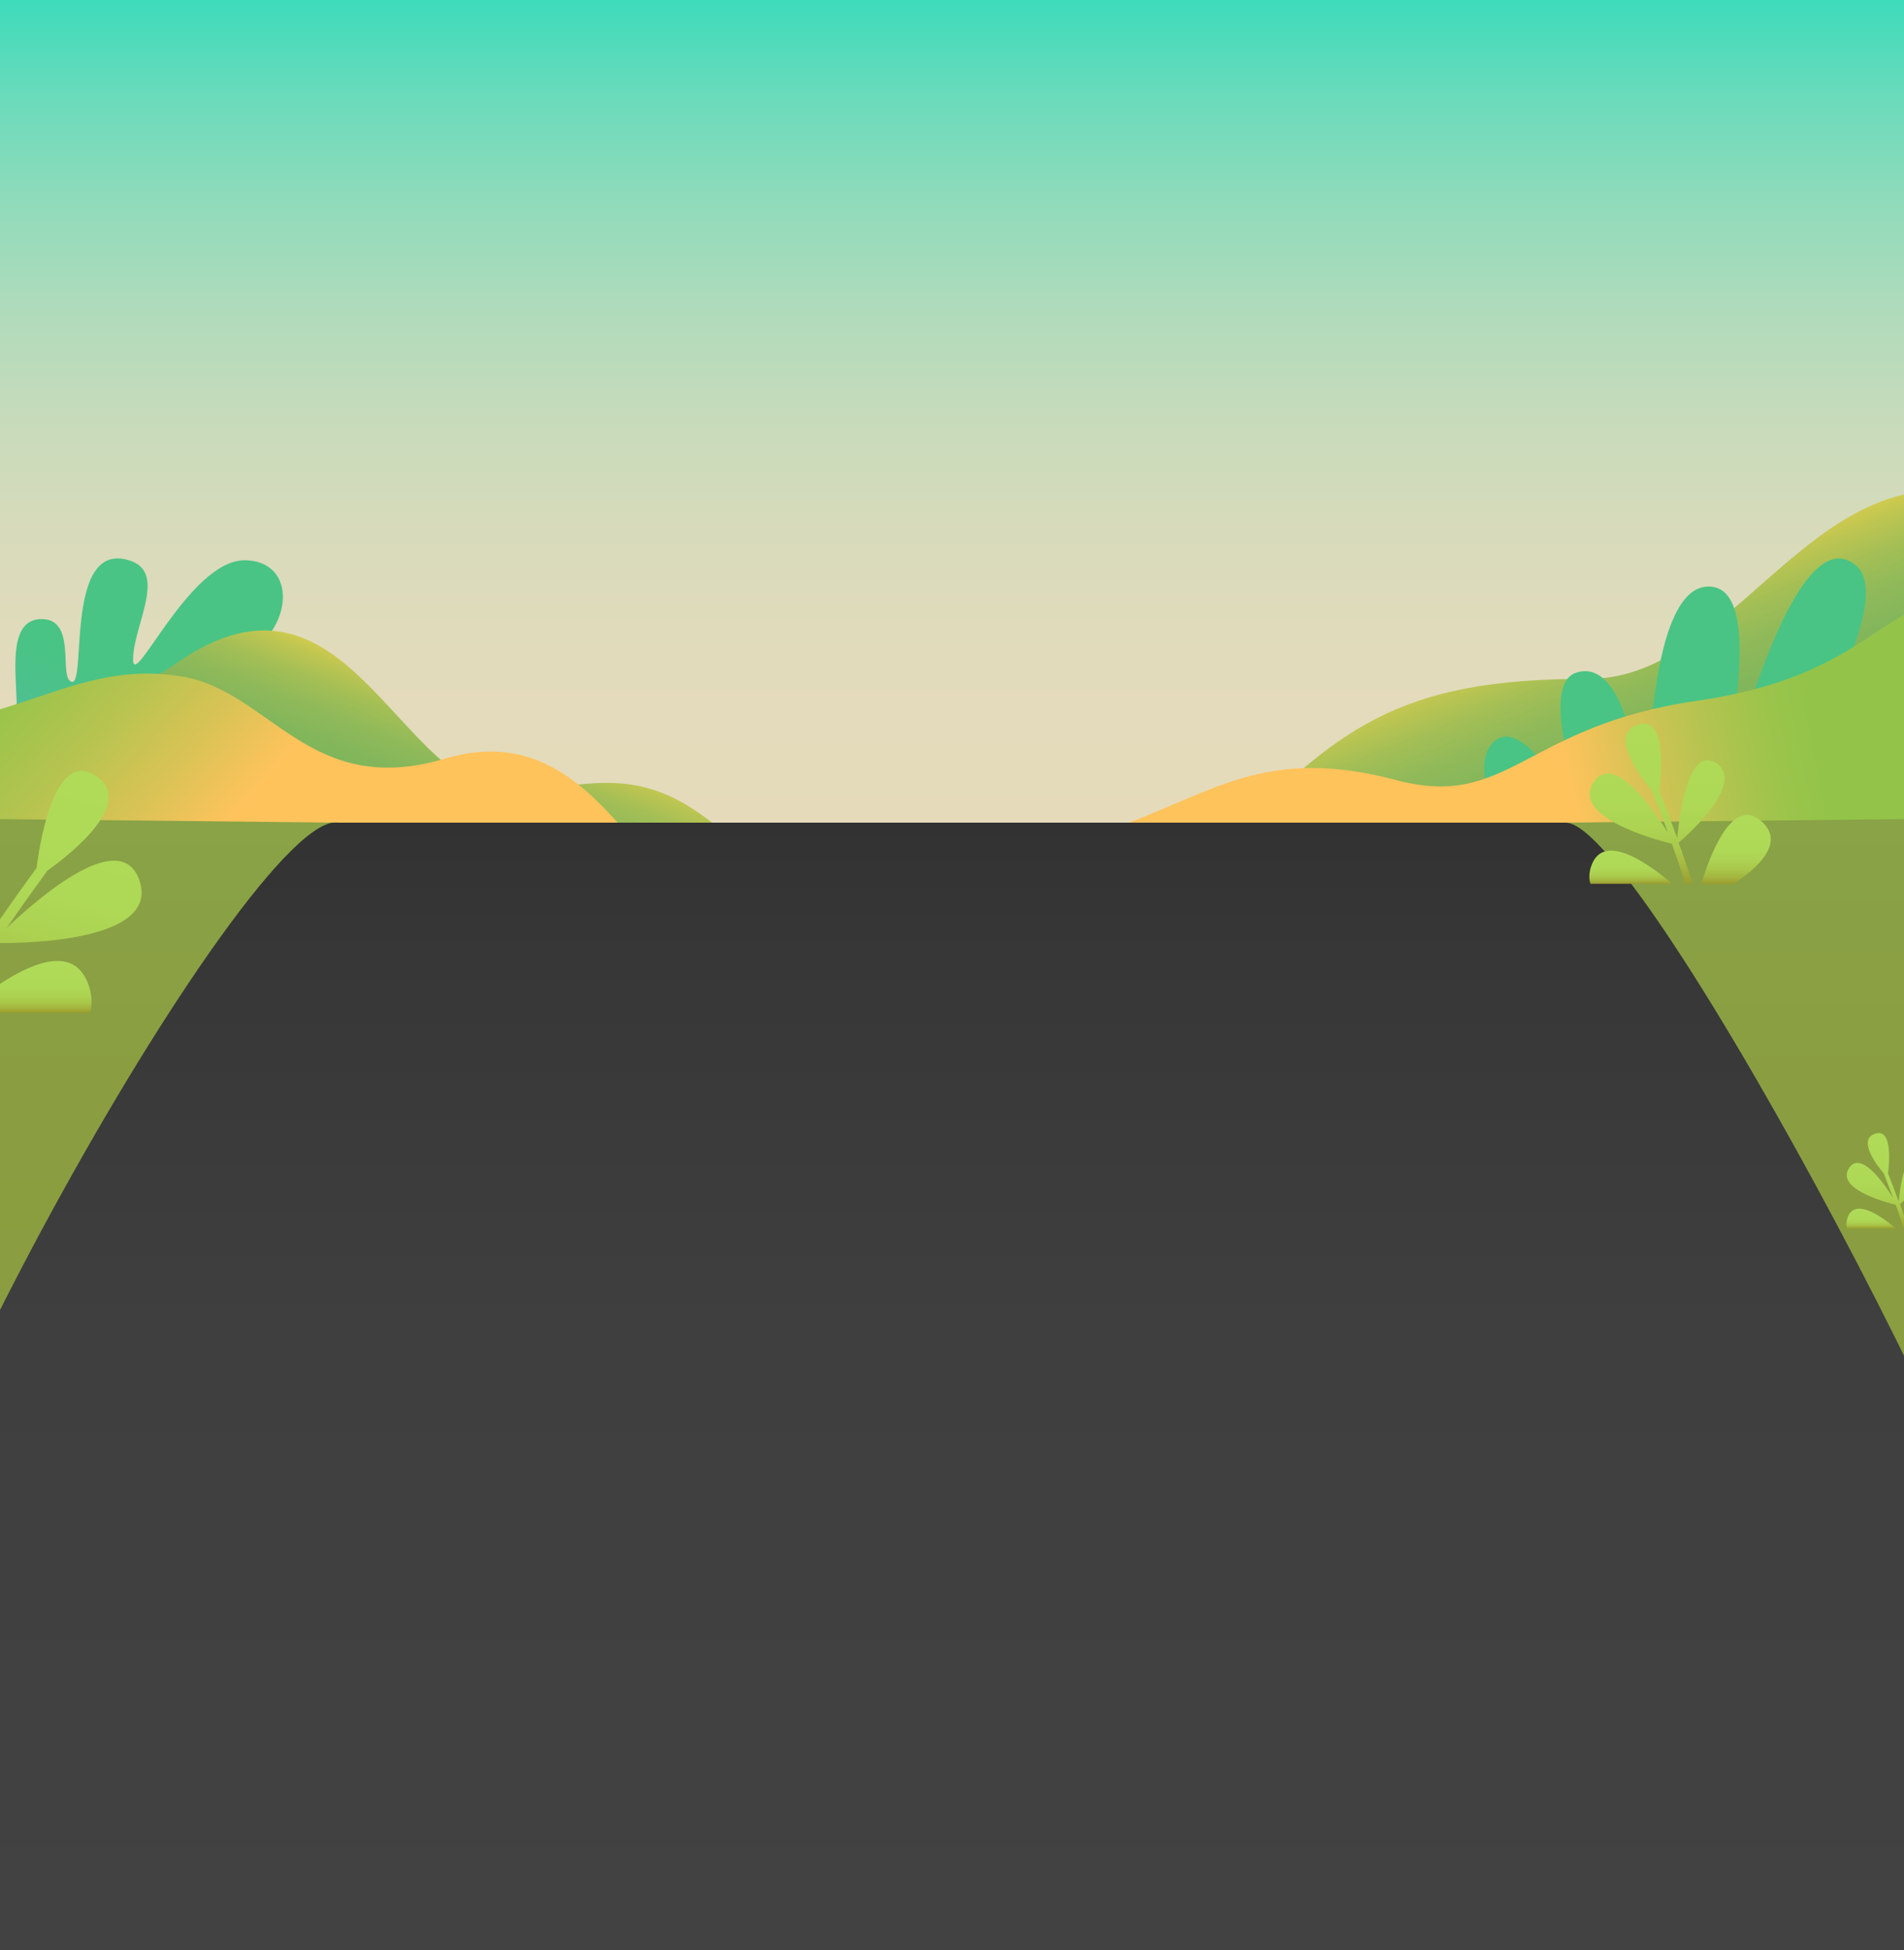 <?xml version="1.0" encoding="utf-8"?>
<!-- Generator: Adobe Illustrator 24.3.0, SVG Export Plug-In . SVG Version: 6.00 Build 0)  -->
<svg version="1.1" id="bg" xmlns="http://www.w3.org/2000/svg" xmlns:xlink="http://www.w3.org/1999/xlink" x="0px" y="0px"
	 viewBox="0 0 1000 1024" style="enable-background:new 0 0 1000 1024;" xml:space="preserve">
<style type="text/css">
	.st0{clip-path:url(#SVGID_2_);fill:url(#天空_1_);}
	.st1{clip-path:url(#SVGID_2_);}
	.st2{fill:url(#後_2_);}
	.st3{fill-rule:evenodd;clip-rule:evenodd;fill:url(#SVGID_3_);}
	.st4{fill:url(#右_前山_1_);}
	.st5{fill-rule:evenodd;clip-rule:evenodd;fill:url(#SVGID_4_);}
	.st6{fill:url(#後_3_);}
	.st7{fill:url(#左_前山_1_);}
	.st8{clip-path:url(#SVGID_2_);fill:url(#地板_1_);}
	.st9{fill:url(#SVGID_5_);}
	.st10{fill:url(#SVGID_6_);}
	.st11{fill:url(#SVGID_7_);}
	.st12{fill:url(#SVGID_8_);}
	.st13{fill:url(#SVGID_9_);}
	.st14{fill:url(#SVGID_10_);}
	.st15{fill:url(#SVGID_11_);}
	.st16{fill:url(#SVGID_12_);}
	.st17{fill:url(#SVGID_13_);}
	.st18{fill:url(#SVGID_14_);}
	.st19{fill:url(#SVGID_15_);}
</style>
<g>
	<defs>
		<rect id="SVGID_1_" x="-12" width="1024" height="1024"/>
	</defs>
	<clipPath id="SVGID_2_">
		<use xlink:href="#SVGID_1_"  style="overflow:visible;"/>
	</clipPath>
	<linearGradient id="天空_1_" gradientUnits="userSpaceOnUse" x1="500" y1="-2.199" x2="500" y2="432.045">
		<stop  offset="0" style="stop-color:#3BDBBB"/>
		<stop  offset="8.952320e-03" style="stop-color:#3FDBBB"/>
		<stop  offset="0.127" style="stop-color:#6BDBBB"/>
		<stop  offset="0.251" style="stop-color:#90DBBB"/>
		<stop  offset="0.379" style="stop-color:#AFDBBB"/>
		<stop  offset="0.512" style="stop-color:#C7DBBB"/>
		<stop  offset="0.654" style="stop-color:#D8DBBB"/>
		<stop  offset="0.808" style="stop-color:#E2DBBB"/>
		<stop  offset="1" style="stop-color:#E5DBBB"/>
	</linearGradient>
	<rect id="天空" x="-12" y="-2.2" class="st0" width="1024" height="434.2"/>
	<g id="山" class="st1">
		
			<linearGradient id="後_2_" gradientUnits="userSpaceOnUse" x1="948.14" y1="219.098" x2="1025.529" y2="410.988" gradientTransform="matrix(1 0 0 1 -68.232 0)">
			<stop  offset="0.3" style="stop-color:#FFD746"/>
			<stop  offset="0.357" style="stop-color:#E0CF4B"/>
			<stop  offset="0.429" style="stop-color:#C0C651"/>
			<stop  offset="0.507" style="stop-color:#A5BF55"/>
			<stop  offset="0.592" style="stop-color:#91BA59"/>
			<stop  offset="0.689" style="stop-color:#83B65B"/>
			<stop  offset="0.805" style="stop-color:#7BB45D"/>
			<stop  offset="1" style="stop-color:#78B35D"/>
		</linearGradient>
		<path id="後" class="st2" d="M1300.1,444.6c-57.9-92.9-150.9-117.4-214.2-161.8c-121.5-85.4-163.2,73.9-251.6,73.7
			c-100.2-0.3-132.2,26.2-192.8,88.2H1300.1z"/>
		
			<linearGradient id="SVGID_3_" gradientUnits="userSpaceOnUse" x1="5.762" y1="186.638" x2="-173.076" y2="84.18" gradientTransform="matrix(-0.946 -0.323 0.323 -0.946 850.553 572.878)">
			<stop  offset="0" style="stop-color:#49C484"/>
			<stop  offset="0.145" style="stop-color:#4DC18D"/>
			<stop  offset="0.382" style="stop-color:#58B9A5"/>
			<stop  offset="0.68" style="stop-color:#69ACCD"/>
			<stop  offset="1" style="stop-color:#7F9CFF"/>
		</linearGradient>
		<path class="st3" d="M799.9,447.3c11.5,14.3,21.4,27.3,25.6,32.8l129.1,44.1l8.4-24.6c-16.6-1.8-30.1-1.9-30.1-1.9
			s13.1,0,31.2-1.2l17.1-50c-31.3,8.3-59.1,19.2-59.1,19.2s20.6-12.2,64-33.8l26.2-76.7c-36.6,2-92.3,82.6-94.2,85.3
			c0,0,0,0.1,0,0.1s0,0,0-0.1c2.2-3.2,83.2-121.7,56.5-143.7c-32.5-26.8-66.8,107-76.6,148.9c-1.7,7.5-2.8,12.2-2.8,12.2
			s1-4.6,2.8-12.2c3.1-14,8-37.7,11.5-60c6.2-40.1,7.8-77.6-12.1-77.7c-36.5-0.2-32.3,138.2-32.2,142.4c0,0.1,0,0.1,0,0.1s0,0,0-0.1
			c-0.1-3.6-3.9-107.8-37.3-97.2c-25.6,8.2,16.2,106.6,16.2,106.6s-39.3-90.9-60-69.8C773.2,401.3,783.1,426.4,799.9,447.3z"/>
		
			<linearGradient id="右_前山_1_" gradientUnits="userSpaceOnUse" x1="1024.532" y1="407.914" x2="896.661" y2="433.901" gradientTransform="matrix(1 0 0 1 -68.232 0)">
			<stop  offset="0" style="stop-color:#93C449"/>
			<stop  offset="0.16" style="stop-color:#9CC44B"/>
			<stop  offset="0.42" style="stop-color:#B4C44F"/>
			<stop  offset="0.747" style="stop-color:#DCC356"/>
			<stop  offset="1" style="stop-color:#FFC35C"/>
		</linearGradient>
		<path id="右_前山" class="st4" d="M1231,435.6c-57-50.8-85.5-130.4-162.4-130.4c-84.4,0-73.9,47.8-177.9,62.9
			c-90.3,13.1-98.3,57.2-157.2,41.6c-69.6-18.4-96.1,6.8-150.2,25.9H1231z"/>
		
			<linearGradient id="SVGID_4_" gradientUnits="userSpaceOnUse" x1="56.901" y1="355.26" x2="-44.285" y2="506.018" gradientTransform="matrix(0.994 -0.109 0.109 0.994 -35.669 8.65)">
			<stop  offset="0" style="stop-color:#49C484"/>
			<stop  offset="0.145" style="stop-color:#4DC18D"/>
			<stop  offset="0.382" style="stop-color:#58B9A5"/>
			<stop  offset="0.68" style="stop-color:#69ACCD"/>
			<stop  offset="1" style="stop-color:#7F9CFF"/>
		</linearGradient>
		<path class="st5" d="M-2.4,440.7l80.9-8.8c-6.1-9-22.8-14.6-20.4-19.8c9-19.9,51.5,13.7,58.6-20.5c4.4-21.1-29.5-16.3-29-24.3
			c0.7-12.5,19.8-10.3,37.8-20.3c30.3-16.9,30.2-52.6,3.1-52.8c-29.2-0.2-59,69.7-58.7,51.8c0.3-17.9,18-45.2-1.6-51.6
			c-36-11.9-21.6,72.1-31.7,63c-5-4.5,2.9-31.9-14.3-32.3c-28.3-0.6-2.2,65-21,61.9c-8-1.3,1.2-30.3-18.9-25.4
			c-18.1,4.4-1.2,63.8-1.2,63.8L-2.4,440.7z"/>
		
			<linearGradient id="後_3_" gradientUnits="userSpaceOnUse" x1="143.558" y1="289.274" x2="201.497" y2="432.937" gradientTransform="matrix(-1 0 0 1 352.24 0)">
			<stop  offset="0.3" style="stop-color:#FFD746"/>
			<stop  offset="0.357" style="stop-color:#E0CF4B"/>
			<stop  offset="0.429" style="stop-color:#C0C651"/>
			<stop  offset="0.507" style="stop-color:#A5BF55"/>
			<stop  offset="0.592" style="stop-color:#91BA59"/>
			<stop  offset="0.689" style="stop-color:#83B65B"/>
			<stop  offset="0.805" style="stop-color:#7BB45D"/>
			<stop  offset="1" style="stop-color:#78B35D"/>
		</linearGradient>
		<path id="後_1_" class="st6" d="M-114.6,454.6C-69.5,382.2,43,383.1,92.3,348.5c94.7-66.5,118.3,79.6,186.1,67.4
			c50.3-9.1,73.1-9.6,120.3,38.7H-114.6z"/>
		
			<linearGradient id="左_前山_1_" gradientUnits="userSpaceOnUse" x1="52.966" y1="360.821" x2="165.19" y2="458.639" gradientTransform="matrix(1 0 0 1 -68.232 0)">
			<stop  offset="0" style="stop-color:#93C449"/>
			<stop  offset="0.16" style="stop-color:#9CC44B"/>
			<stop  offset="0.42" style="stop-color:#B4C44F"/>
			<stop  offset="0.747" style="stop-color:#DCC356"/>
			<stop  offset="1" style="stop-color:#FFC35C"/>
		</linearGradient>
		<path id="左_前山" class="st7" d="M327.7,435.6c-21.4-23.9-47.8-51-94.1-37.2c-71.4,21.2-91.6-35.6-138.3-43.2
			c-65.8-10.7-96.2,40.9-197.9,22.9c-66.9-11.9-82.5,31.9-87.4,57.5H327.7z"/>
	</g>
	<linearGradient id="地板_1_" gradientUnits="userSpaceOnUse" x1="500" y1="1024" x2="500" y2="432.045">
		<stop  offset="0" style="stop-color:#424242"/>
		<stop  offset="0.552" style="stop-color:#3F3F3F"/>
		<stop  offset="0.883" style="stop-color:#373737"/>
		<stop  offset="1" style="stop-color:#323232"/>
	</linearGradient>
	<rect id="地板" x="-12" y="432" class="st8" width="1024" height="592"/>
	<g id="草_8_" class="st1">
		<g id="草皮_1_">
			<linearGradient id="SVGID_5_" gradientUnits="userSpaceOnUse" x1="56.195" y1="877.458" x2="56.195" y2="430.045">
				<stop  offset="0" style="stop-color:#8B9C3E"/>
				<stop  offset="0.69" style="stop-color:#8A9E41"/>
				<stop  offset="1" style="stop-color:#89A346"/>
			</linearGradient>
			<path class="st9" d="M-62,877.5L-12,430l190,2C131.5,422.6-96.9,835.8-62,877.5z"/>
			<linearGradient id="SVGID_6_" gradientUnits="userSpaceOnUse" x1="942.63" y1="877.458" x2="942.63" y2="430.045">
				<stop  offset="0" style="stop-color:#8B9C3E"/>
				<stop  offset="0.69" style="stop-color:#8A9E41"/>
				<stop  offset="1" style="stop-color:#89A346"/>
			</linearGradient>
			<path class="st10" d="M1062,877.5L1012,430l-190,2C862.8,430,1081.8,848.2,1062,877.5z"/>
		</g>
		<g>
			<g>
				<linearGradient id="SVGID_7_" gradientUnits="userSpaceOnUse" x1="982.72" y1="634.722" x2="982.72" y2="645.109">
					<stop  offset="0" style="stop-color:#AFDB58"/>
					<stop  offset="0.493" style="stop-color:#AED957"/>
					<stop  offset="0.671" style="stop-color:#ADD252"/>
					<stop  offset="0.798" style="stop-color:#A9C74A"/>
					<stop  offset="0.9" style="stop-color:#A4B63F"/>
					<stop  offset="0.987" style="stop-color:#9EA030"/>
					<stop  offset="1" style="stop-color:#9D9C2D"/>
				</linearGradient>
				<path class="st11" d="M970.3,639.6c-0.7,2.2-0.7,4-0.2,5.5h25.6C987.2,637.9,973.9,629,970.3,639.6z"/>
			</g>
			<g>
				<linearGradient id="SVGID_8_" gradientUnits="userSpaceOnUse" x1="1015.653" y1="623.483" x2="1015.653" y2="645.109">
					<stop  offset="0" style="stop-color:#AFDB58"/>
					<stop  offset="0.493" style="stop-color:#AED957"/>
					<stop  offset="0.671" style="stop-color:#ADD252"/>
					<stop  offset="0.798" style="stop-color:#A9C74A"/>
					<stop  offset="0.9" style="stop-color:#A4B63F"/>
					<stop  offset="0.987" style="stop-color:#9EA030"/>
					<stop  offset="1" style="stop-color:#9D9C2D"/>
				</linearGradient>
				<path class="st12" d="M1023.8,625.6c-8.9-8.3-15.9,9.3-19,19.5h10.1C1022.9,639.8,1030.9,632.2,1023.8,625.6z"/>
			</g>
			<g>
				<linearGradient id="SVGID_9_" gradientUnits="userSpaceOnUse" x1="990.984" y1="594.977" x2="990.984" y2="645.109">
					<stop  offset="0" style="stop-color:#AFDB58"/>
					<stop  offset="0.493" style="stop-color:#AED957"/>
					<stop  offset="0.671" style="stop-color:#ADD252"/>
					<stop  offset="0.798" style="stop-color:#A9C74A"/>
					<stop  offset="0.9" style="stop-color:#A4B63F"/>
					<stop  offset="0.987" style="stop-color:#9EA030"/>
					<stop  offset="1" style="stop-color:#9D9C2D"/>
				</linearGradient>
				<path class="st13" d="M1009.3,607.3c-8.6-5.4-11.4,16.5-12.1,23.6c-1.8-4.9-3.6-9.7-5.6-14.7c0.8-6.3,2.2-23.6-6.6-20.9
					c-9.5,2.9,0.2,16,4.5,21.1c0,0.1,0,0.3,0.1,0.4c1.7,4.3,3.3,8.5,4.8,12.5c-4.9-7.9-17-25.2-23.2-16
					c-7.4,10.9,19.1,18.1,24.5,19.4c1.5,4.2,2.9,8.4,4.2,12.4h2.3c-1.4-4.3-2.8-8.5-4.3-12.7C1001.6,629,1018.7,613.1,1009.3,607.3z
					"/>
			</g>
		</g>
		<g>
			<g>
				
					<linearGradient id="SVGID_10_" gradientUnits="userSpaceOnUse" x1="227.192" y1="504.601" x2="227.192" y2="531.872" gradientTransform="matrix(-1 0 0 1 241.179 0)">
					<stop  offset="0" style="stop-color:#AFDB58"/>
					<stop  offset="0.493" style="stop-color:#AED957"/>
					<stop  offset="0.671" style="stop-color:#ADD252"/>
					<stop  offset="0.798" style="stop-color:#A9C74A"/>
					<stop  offset="0.9" style="stop-color:#A4B63F"/>
					<stop  offset="0.987" style="stop-color:#9EA030"/>
					<stop  offset="1" style="stop-color:#9D9C2D"/>
				</linearGradient>
				<path class="st14" d="M46.6,517.5c1.9,5.7,1.9,10.4,0.6,14.4h-67.3C2.3,512.9,37.1,489.6,46.6,517.5z"/>
			</g>
			<g>
				
					<linearGradient id="SVGID_11_" gradientUnits="userSpaceOnUse" x1="313.653" y1="475.095" x2="313.653" y2="531.872" gradientTransform="matrix(-1 0 0 1 241.179 0)">
					<stop  offset="0" style="stop-color:#AFDB58"/>
					<stop  offset="0.493" style="stop-color:#AED957"/>
					<stop  offset="0.671" style="stop-color:#ADD252"/>
					<stop  offset="0.798" style="stop-color:#A9C74A"/>
					<stop  offset="0.9" style="stop-color:#A4B63F"/>
					<stop  offset="0.987" style="stop-color:#9EA030"/>
					<stop  offset="1" style="stop-color:#9D9C2D"/>
				</linearGradient>
				<path class="st15" d="M-93.9,480.8c23.4-21.8,41.7,24.5,50,51.1h-26.5C-91.5,518-112.4,498.1-93.9,480.8z"/>
			</g>
			<g>
				
					<linearGradient id="SVGID_12_" gradientUnits="userSpaceOnUse" x1="232.944" y1="395.476" x2="232.944" y2="527.091" gradientTransform="matrix(-0.968 -0.25 -0.25 0.968 359.306 77.713)">
					<stop  offset="0" style="stop-color:#AFDB58"/>
					<stop  offset="0.493" style="stop-color:#AED957"/>
					<stop  offset="0.671" style="stop-color:#ADD252"/>
					<stop  offset="0.798" style="stop-color:#A9C74A"/>
					<stop  offset="0.9" style="stop-color:#A4B63F"/>
					<stop  offset="0.987" style="stop-color:#9EA030"/>
					<stop  offset="1" style="stop-color:#9D9C2D"/>
				</linearGradient>
				<path class="st16" d="M-19.8,421.5c25.3-8,18.1,49.3,15.2,67.8C3.1,478.2,11,467,19.2,455.8c2.1-16.4,10-61.3,30.4-48.8
					c22.3,13.6-11.1,40.5-25.2,50.6c-0.1,0.4-0.2,0.7-0.5,1c-7.2,9.8-13.9,19.3-20.4,28.7c17.7-16.8,59.8-52.8,69.6-25.3
					c11.6,32.5-60.4,33.4-74.9,33.2c-6.6,9.8-12.9,19.4-18.8,28.8l-5.8-1.5c6.3-10,12.7-19.8,19.4-29.5
					C-14.5,481.9-47.4,430.3-19.8,421.5z"/>
			</g>
		</g>
		<g>
			<g>
				<linearGradient id="SVGID_13_" gradientUnits="userSpaceOnUse" x1="856.52" y1="446.686" x2="856.52" y2="464.109">
					<stop  offset="0" style="stop-color:#AFDB58"/>
					<stop  offset="0.493" style="stop-color:#AED957"/>
					<stop  offset="0.671" style="stop-color:#ADD252"/>
					<stop  offset="0.798" style="stop-color:#A9C74A"/>
					<stop  offset="0.9" style="stop-color:#A4B63F"/>
					<stop  offset="0.987" style="stop-color:#9EA030"/>
					<stop  offset="1" style="stop-color:#9D9C2D"/>
				</linearGradient>
				<path class="st17" d="M835.7,454.9c-1.2,3.6-1.2,6.6-0.4,9.2h43C864,452,841.7,437.1,835.7,454.9z"/>
			</g>
			<g>
				<linearGradient id="SVGID_14_" gradientUnits="userSpaceOnUse" x1="911.759" y1="427.835" x2="911.759" y2="464.109">
					<stop  offset="0" style="stop-color:#AFDB58"/>
					<stop  offset="0.493" style="stop-color:#AED957"/>
					<stop  offset="0.671" style="stop-color:#ADD252"/>
					<stop  offset="0.798" style="stop-color:#A9C74A"/>
					<stop  offset="0.9" style="stop-color:#A4B63F"/>
					<stop  offset="0.987" style="stop-color:#9EA030"/>
					<stop  offset="1" style="stop-color:#9D9C2D"/>
				</linearGradient>
				<path class="st18" d="M925.4,431.5c-14.9-13.9-26.7,15.6-31.9,32.7h17C923.9,455.3,937.3,442.5,925.4,431.5z"/>
			</g>
			<g>
				<linearGradient id="SVGID_15_" gradientUnits="userSpaceOnUse" x1="870.38" y1="380.022" x2="870.38" y2="464.109">
					<stop  offset="0" style="stop-color:#AFDB58"/>
					<stop  offset="0.493" style="stop-color:#AED957"/>
					<stop  offset="0.671" style="stop-color:#ADD252"/>
					<stop  offset="0.798" style="stop-color:#A9C74A"/>
					<stop  offset="0.9" style="stop-color:#A4B63F"/>
					<stop  offset="0.987" style="stop-color:#9EA030"/>
					<stop  offset="1" style="stop-color:#9D9C2D"/>
				</linearGradient>
				<path class="st19" d="M901.1,400.6c-14.4-9-19.1,27.6-20.2,39.5c-3-8.2-6.1-16.4-9.4-24.6c1.3-10.5,3.6-39.5-11-35.1
					c-15.9,4.9,0.4,26.8,7.5,35.3c0,0.2,0,0.5,0.1,0.7c2.9,7.2,5.5,14.2,8,21c-8.3-13.2-28.5-42.2-39-26.8
					c-12.4,18.3,32,30.3,41,32.5c2.5,7.1,4.9,14,7,20.8h3.8c-2.3-7.2-4.7-14.3-7.3-21.4C888.2,437.1,916.8,410.4,901.1,400.6z"/>
			</g>
		</g>
	</g>
</g>
</svg>
